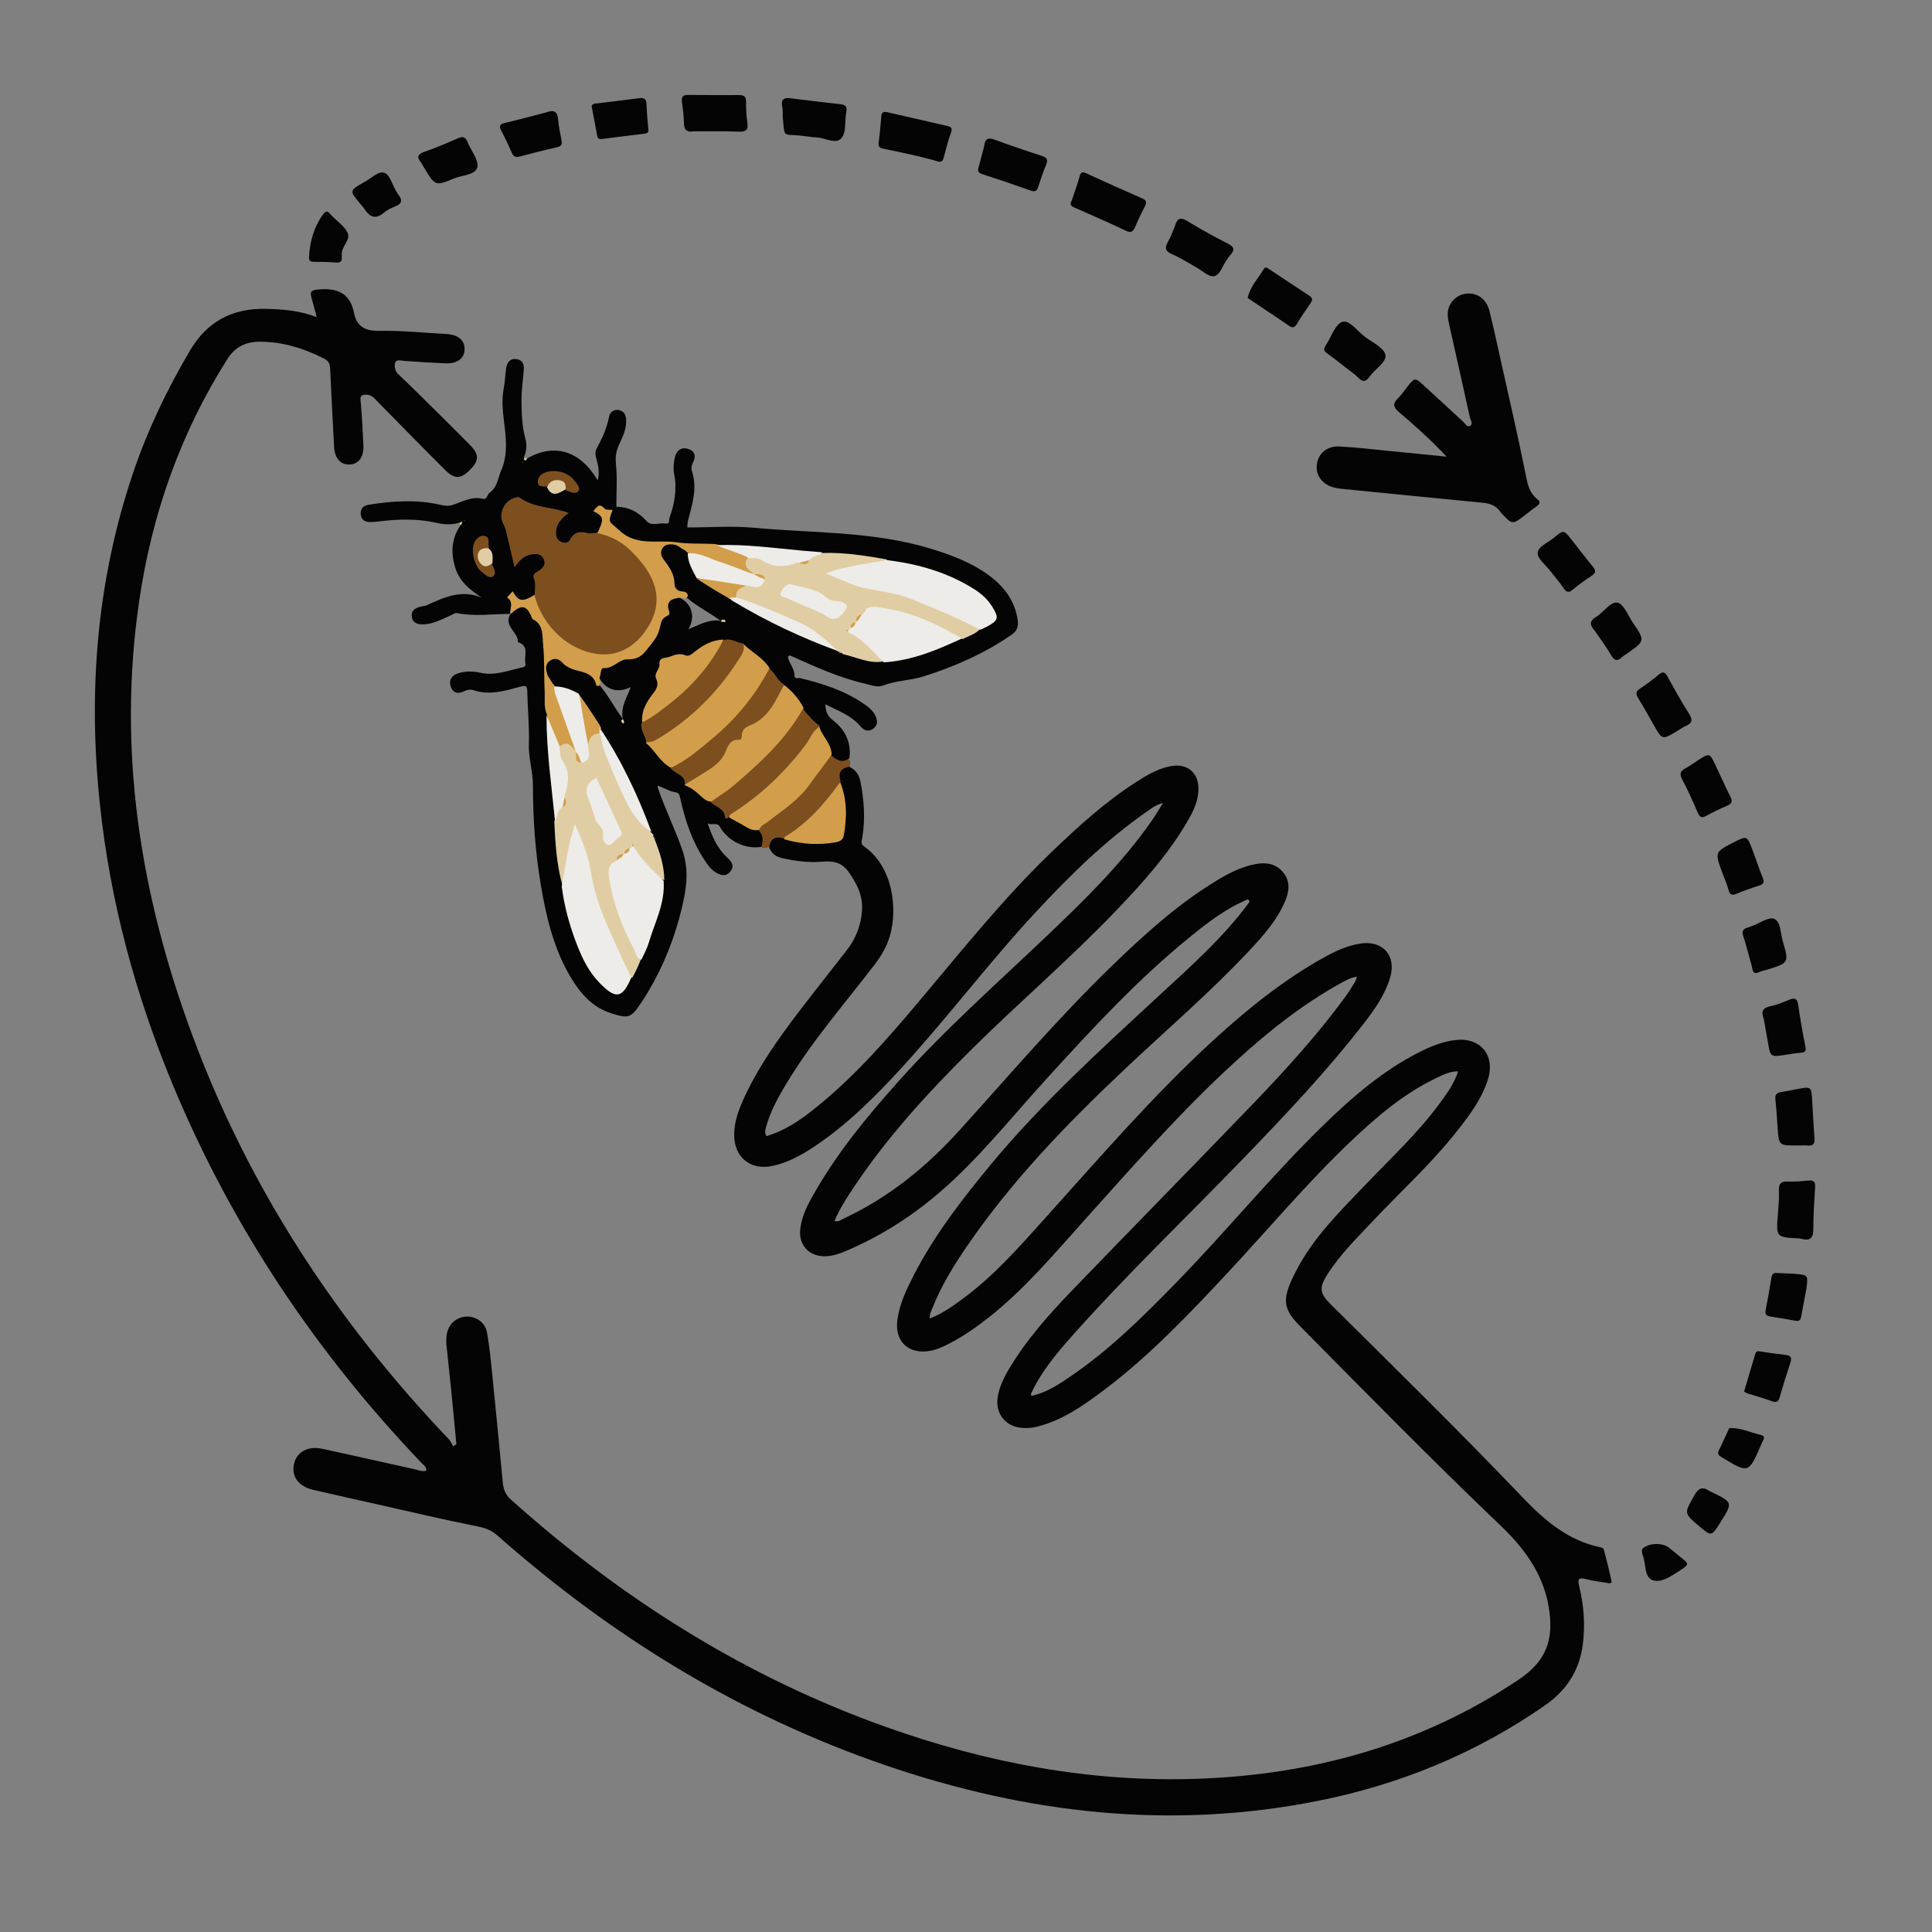 <?xml version="1.0" encoding="utf-8"?>
<!-- Generator: Adobe Adobe Illustrator 24.2.0, SVG Export Plug-In . SVG Version: 6.00 Build 0)  -->
<svg version="1.1" id="レイヤー_1" xmlns="http://www.w3.org/2000/svg" xmlns:xlink="http://www.w3.org/1999/xlink" x="0px"
	 y="0px" width="1000px" height="1000px" viewBox="0 0 1000 1000" style="enable-background:new 0 0 1000 1000;"
	 xml:space="preserve">
<rect x="0" y="0" width="1000" height="1000" fill="#808080" stroke="none"/>
<style type="text/css">
	.st0{fill:#040404;}
	.st1{fill:#7D4F1E;}
	.st2{fill:#E1CDA4;}
	.st3{fill:#D29E4B;}
	.st4{fill:#EDECE8;}
</style>
<g>
	<path class="st0" d="M439.44,396.79c3.65,1.75,5.27,4.32,5.96,7.9c1.86,9.73,2.57,19.45,0.85,29.26c-0.27,1.54-0.89,2.89,1.11,4.27
		c14.54,10.05,17.43,31.6,13.3,46.02c-1.62,5.65-4.52,10.56-8.12,15.25c-15.4,20.06-32.07,39.2-45.23,60.92
		c-4.49,7.4-8.7,14.97-10.94,23.43c-0.33,1.25-0.64,2.61,0.4,4.19c9.37-2.72,17.3-8.14,24.84-14.17
		c20.7-16.51,37.94-36.39,54.89-56.54c21.66-25.74,42.67-52.04,66.93-75.47c14.03-13.55,28.42-26.68,44.91-37.25
		c5.33-3.41,10.78-6.62,17.1-7.94c9.21-1.92,15.42,3.42,14.86,12.81c-0.33,5.48-2.59,10.31-5.25,14.93
		c-10.04,17.47-23.39,32.34-37.22,46.8c-23.96,25.05-50.35,47.58-74.95,71.97c-23.34,23.14-45.48,47.31-63.37,75.04
		c-2.79,4.33-5.49,8.71-7.57,13.79c2.15,0.58,3.6-0.75,5.09-1.45c23.13-10.84,42.51-26.63,59.55-45.45
		c25.92-28.64,50.98-58.08,78.77-84.99c17.13-16.59,34.74-32.6,55.34-44.9c5.87-3.5,11.99-6.53,18.77-7.89
		c5.54-1.1,10.76-0.47,14.61,4.11c3.75,4.46,3.35,9.55,1.27,14.6c-4.19,10.23-11.46,18.29-18.87,26.19
		c-20.3,21.66-42.87,40.95-64.42,61.3c-29.97,28.29-58.55,57.8-81.87,92.01c-6.66,9.78-12.87,19.82-17.28,30.86
		c-0.72,1.81-1.8,3.55-1.65,6.08c6.39-2.48,11.69-6.3,16.96-10.15c16-11.69,28.97-26.5,42.12-41.1
		c28.43-31.54,56.1-63.81,87.46-92.57c18.2-16.69,37.39-32.13,59.18-44c5.28-2.87,10.79-5.17,16.77-6.21
		c11.84-2.05,19.23,6.08,15.78,17.6c-2.62,8.76-7.79,16.16-13.3,23.29c-19.09,24.68-40.48,47.32-62.12,69.73
		c-29.49,30.56-60.21,59.93-88.5,91.64c-8.31,9.32-16.42,18.83-21.9,30.6c-0.02,0.35-0.14,0.83-0.14,0.83s0.41,0.26,0.65,0.3
		c7.86-1.76,14.2-6.12,20.5-10.43c19.91-13.62,36.92-30.54,53.7-47.71c26.08-26.69,49.67-55.7,76.42-81.76
		c15.07-14.68,30.92-28.38,49.88-37.97c5.82-2.94,11.81-5.37,18.34-6.21c12.94-1.67,20.97,7.61,17.19,20.06
		c-3.06,10.08-9.28,18.36-15.65,26.5c-13.49,17.24-29.72,31.92-44.67,47.8c-7.99,8.49-16.28,16.73-22.65,26.58
		c-4.69,7.25-4.32,10.05,1.71,16.03c33.35,33.07,66.87,65.97,99.33,99.94c11.12,11.64,23.22,22.01,39.66,25.52
		c0.76,0.16,1.97,0.52,2.1,1.02c1.46,5.45,2.84,10.93,4.04,16.44c0.34,1.56-1.12,1.27-2.06,1.11c-3.77-0.63-7.59-1.08-11.28-2.03
		c-3.5-0.9-4.31-0.17-3.44,3.41c2.46,10.08,3.29,20.2,1.9,30.66c-1.83,13.72-8.77,23.87-19.75,31.47
		c-35.36,24.49-74.35,40.61-116.42,49.09c-76.61,15.44-151.43,6.86-224.72-18.26c-75.19-25.77-141.63-66.55-201.02-119.06
		c-3.81-3.36-7.82-4.12-12.43-5.03c-15.33-3.05-30.55-6.69-45.8-10.11c-12.33-2.77-24.67-5.47-36.97-8.35
		c-7.74-1.82-11.42-7.04-9.91-13.56c1.39-6.05,7.24-9.29,14.54-7.71c15.93,3.45,31.81,7.07,47.73,10.58
		c1.99,0.44,3.99,1.4,6.14,0.77c0.22-2.07-1.3-2.81-2.26-3.82c-54.86-57.42-98.31-122.36-128.85-195.76
		c-19.47-46.8-32.55-95.26-37.85-145.79c-6.13-58.42-1.56-115.68,17.37-171.51c7.45-21.97,17.46-42.75,29.22-62.76
		c8.9-15.14,21.93-22.06,39.2-21.73c8.83,0.17,17.58,0.87,26.49,4.28c-1-3.73-1.86-7.01-2.77-10.27c-0.87-3.08,0.25-3.73,3.39-4.02
		c9.62-0.88,16.59,1.49,18.68,12.13c1.4,7.1,5.81,9.42,13.2,9.27c11.46-0.22,22.95,1.02,34.43,1.63c6.23,0.33,9.67,3.14,9.61,7.87
		c-0.06,4.74-3.72,7.57-9.88,7.32c-6.99-0.27-13.98-0.71-20.95-1.23c-1.79-0.13-4.35-0.87-4.96,0.58c-0.83,1.99-0.33,4.58,1.57,6.39
		c3.12,2.98,6.25,5.94,9.31,8.97c9.24,9.14,18.53,18.23,27.65,27.49c4.9,4.98,4.79,8.12,0.18,12.79c-4.89,4.95-8.05,5.15-13.14,0.08
		c-11.33-11.27-22.47-22.72-33.68-34.1c-0.93-0.95-1.85-1.91-2.78-2.86c-1.82-1.87-4.43-2.36-6.41-1.5c-1.34,0.58-0.66,3.19-0.52,5
		c0.53,6.98,0.95,13.96,1.23,20.95c0.23,5.95-2.37,9.47-6.89,9.79c-4.81,0.34-7.96-3.07-8.28-9.14
		c-0.71-13.31-1.41-26.62-2.02-39.94c-0.11-2.45-0.37-4.3-3-5.64c-10.53-5.36-21.49-8.83-33.42-8.82c-7.16,0-12.71,2.57-16.71,8.86
		c-24.29,38.24-39,80.01-45.63,124.65c-11.55,77.83,0.42,152.93,27.61,226c29.33,78.84,74.57,147.69,132.44,208.45
		c1,1.05,1.59,2.49,2.37,3.75c0.55-0.35,1.1-0.71,1.65-1.06c-0.87-9.16-1.71-18.32-2.63-27.48c-0.79-7.95-1.71-15.89-2.49-23.84
		c-0.16-1.65-0.15-3.35,0.06-4.99c0.71-5.48,4.65-9.3,9.81-9.72c5.07-0.41,10.08,2.75,11.07,8.11c1.41,7.67,2.11,15.48,2.9,23.26
		c1.85,18.22,3.57,36.45,5.33,54.67c0.33,3.4,1.42,6.19,4.16,8.64c57.41,51.43,121.49,91.85,194.33,117.77
		c52.08,18.52,105.66,28.7,161.09,26.75c59.91-2.11,115.88-17.62,166.15-51.28c14.35-9.61,18.57-20.71,15.55-38.05
		c-3.03-17.36-12.99-30.4-25.17-42.03c-35.31-33.7-69.48-68.54-103.79-103.23c-9.3-9.4-8.73-14.71-1.67-28.4
		c8.98-17.4,22.93-30.98,36.27-44.94c13.11-13.73,27.09-26.64,38.3-42.09c3.57-4.92,7.2-9.84,9.23-16.15
		c-4.25-0.02-7.47,1.67-10.71,3.19c-17.12,8.06-31.29,20.16-44.85,33.04c-22.62,21.48-42.6,45.44-63.87,68.2
		c-20.02,21.43-40.21,42.71-63.74,60.44c-10.65,8.02-21.52,15.74-34.79,19.06c-2.8,0.7-5.61,0.86-8.43,0.55
		c-8.03-0.87-13.1-7.44-11.97-15.45c0.78-5.56,3.21-10.47,6.04-15.21c9.04-15.13,20.71-28.18,32.85-40.78
		c31.2-32.39,62.76-64.44,93.92-96.87c16.73-17.42,32.95-35.33,47.25-54.86c1.86-2.55,3.47-5.29,5.14-7.97
		c0.32-0.52,0.41-1.19,0.78-2.34c-3.21,0.46-5.6,1.85-7.97,3.15c-20.44,11.21-38.46,25.71-55.56,41.37
		c-27.68,25.36-52.39,53.56-77.44,81.44c-15.68,17.46-30.78,35.52-49.31,50.19c-6.4,5.07-13.08,9.75-20.34,13.55
		c-3.25,1.7-6.53,3.27-10.19,3.95c-11.32,2.08-18.65-4.91-17.02-16.22c1.16-8.04,4.54-15.28,8.18-22.39
		c10.78-21.03,25.09-39.63,40.09-57.73c26.12-31.52,56.32-58.99,86.28-86.71c16.74-15.48,33.93-30.56,47.71-49.34
		c-0.15-0.66-0.39-0.96-0.93-1.27c-11.11,4.61-20.36,11.73-29.41,19.05c-27.55,22.28-51.46,48.28-75.25,74.39
		c-18.04,19.81-34.69,40.94-55.13,58.47c-14.49,12.43-30.48,22.54-48.08,30.04c-3.37,1.43-6.82,2.64-10.56,2.77
		c-8.54,0.3-14.23-5.78-13.17-14.27c0.69-5.53,2.88-10.57,5.54-15.4c12.36-22.48,28.51-42.14,45.53-61.15
		c23.92-26.72,50.77-50.46,76.7-75.13c19.43-18.49,38.59-37.25,54.05-59.36c1.88-2.69,3.53-5.55,5.9-9.3
		c-3.62,0.98-5.65,2.58-7.72,4.01c-21.78,15.06-40.53,33.5-58.45,52.82c-23.91,25.77-45.06,53.93-68.77,79.86
		c-13.84,15.14-28.3,29.65-45.48,41.1c-6.66,4.44-13.62,8.33-21.59,10.05c-11.38,2.45-19.93-4.32-19.94-16
		c-0.01-7.15,2.55-13.68,5.53-20.05c8.9-19,21.55-35.52,34.3-51.98c6.01-7.77,12.1-15.48,18.16-23.21
		c4.98-6.34,7.84-13.49,8.2-21.56c0.33-7.14-2.5-12.87-6.55-18.8c-3.96-5.8-8.46-6.32-14.41-5.84c-6.82,0.55-13.61-0.34-20.32-1.85
		c-2.96-0.67-5.26-1.98-6.66-5.16c-1.07-5.17,1.52-7.16,7.89-6.1c8.09,2.4,15.85,3.3,23.87,1.98c3.71-0.61,5.33-2.48,5.95-6.08
		c1.33-7.68,0.27-15.13-1.71-22.93C432.64,399.62,433.91,397.34,439.44,396.79z"/>
	<path class="st0" d="M407.78,339.88c0.69,3.61,3.54,6.21,3.47,9.88c-0.04,1.98,1.7,0.96,2.65,1.18
		c11.67,2.78,23.01,6.4,33.05,13.24c2.49,1.69,4.86,3.5,6.19,6.34c1.18,2.54,1.23,4.96-1.2,6.69c-2.49,1.78-4.77,0.87-6.58-1.28
		c-4.77-5.67-11.49-8.02-18.3-11.42c0.54,3.74,0.88,5.85,4.08,8.3c5.74,4.4,9.67,10.96,8.51,19.51c-3.63,3.59-5.02,3.47-9.94-0.74
		c-0.79-5.44-4.83-9.11-5.99-14.35c-3.19-3.12-6.22-5.97-8.83-9.69c-2.09-4.96-5.71-8.41-9.12-12.38c-4.04-1.66-5.31-5.52-8.15-8.36
		c-3.21-5.71-9.06-8.06-13.53-12.37c-3.01-0.96-5.56-2.34-8.87-2.12c-5.59,0.04-10.01,2.27-14.08,5.24
		c-2.54,1.85-5.16,2.41-8.29,2.59c-10.13,0.61-11.06,2-11.68,11.44c-0.23,3.51-0.99,6.37-3.04,9.15c-2.68,3.64-4.56,7.7-4.82,12.7
		c-0.28,3.33,0.82,6,1.89,9.04c3.75,4.99,6.71,10.25,12.16,13.75c2.69,3.01,7.09,3.91,7.99,8.56c4.23,2.92,7.69,6.52,12.55,8.63
		c3.4,3.02,7.31,5.04,9.64,9.12c5.86,0.86,9.52,5.82,15.37,6.83c3.07,2.73,4.02,5.51,1.17,8.99c-8.61,1.3-17.34-3.1-21.5-10.45
		c-1.47-2.59-4.28-0.42-6.32-1.8c2.28,6.61,4.86,12.91,10.07,17.69c2.31,2.12,4,4.37,1.72,7.26c-2.4,3.04-5.34,1.97-8.02,0.21
		c-2.27-1.49-3.79-3.7-5.27-5.93c-6.53-9.84-10.23-20.83-12.68-32.23c-0.48-2.21-0.84-2.8-3.07-3.16c-2.5-0.4-4.84-1.86-7.61-2.94
		c-0.36-0.09-0.75-0.38-0.75-0.38s-0.16,0.46-0.32,0.64c3.77,11.27,9.1,21.77,12.93,32.97c3.6,10.53,1.92,20.38-0.45,30.2
		c-3.59,14.87-9.18,29.13-17.04,42.39c-1.27,2.14-2.57,4.28-3.97,6.34c-5.34,7.84-6.41,8.21-15.63,5.24
		c-9.45-3.05-15.57-9.96-20.49-18.09c-8.95-14.78-12.88-31.27-15.72-48.05c-2.89-17.1-4.1-34.37-4.11-51.71
		c-0.01-7.24-2.37-14.18-2.11-21.53c0.31-8.91-0.62-17.86-0.82-26.8c-0.06-2.73-0.31-3.74-3.56-2.84
		c-7.95,2.22-15.97,4.66-24.38,1.83c-1.5-0.5-3.24-0.21-4.84,0.61c-3.05,1.56-5.7,0.92-6.83-2.47c-1.17-3.5,0.67-5.89,3.94-6.9
		c3.72-1.15,7.68-1.07,11.38-0.24c7.76,1.74,14.74-1.32,21.99-2.82c1.39-0.29,1.47-1.29,1.29-2.23c-0.74-3.78,2.25-8.91-3.84-10.78
		c0.33-5.13-7.13-7.82-4.17-14.1c4.38-6.71,7.93-6.19,12.56-0.36c5.93,7.46,5.72,15.72,5.94,24.37c0.23,9.05,0.82,18.11,1.74,27.58
		c0.06,17.5,3.19,34.35,3.4,51.39c0.01,0.83,0.39,1.6,0.63,2.85c0.46,11.08,1.8,21.62,3.42,32.53c2.58,17.08,6.89,33.13,16.52,47.34
		c1.99,2.94,4.41,5.35,7.43,7.2c4.64,2.85,5.99,2.53,8.67-2.13c0.5-0.86,0.89-1.78,1.56-2.96c2.05-3.2,3.5-6.3,5.04-9.77
		c5.25-13,10.38-25.65,11.76-39.79c0.37-7.01-2.71-12.95-3.87-19.64c-0.32-0.98-0.51-1.64-0.89-2.57c-0.23-0.5-0.32-0.69-0.55-1.18
		c-0.33-0.69-0.53-1.08-0.89-1.76c-0.27-0.49-0.38-0.69-0.64-1.21c-6.49-18.39-15.32-35.28-25.14-52.07
		c-0.29-0.51-0.4-0.71-0.68-1.22c-3.25-5.82-6.67-11.12-10.64-16.42c-3.58-2.28-7.27-3.33-11.39-4.21
		c-0.54-0.25-0.76-0.37-1.28-0.69c-0.71-0.51-1.09-0.83-1.72-1.45c-2.93-2.95-2.49-6.49-2.53-9.72c-0.04-3.36,4.45-5.51,7.58-3.41
		c4.5,3.02,9.17,5.26,14.5,6.34c3.23,0.66,3.27,4.34,5.36,6.65c4.82,5.44,7.85,11.68,12.13,17.46c0.47,0.89,0.49,1.54,0.56,2.18
		c0.19-0.48-0.13-0.95-0.15-1.74c-1.19-6.38,2.46-11.12,4.09-16.23c-6.68,3.37-13.18,1.47-16.54-5.38
		c-0.32-4.26,1.46-6.36,5.41-6.43c1.95-0.03,3.54-0.7,4.91-2.07c0.96-0.97,2.22-1.99,3.48-1.72c5.83,1.27,8.42-3.01,11.85-6.27
		c3.16-3.01,5.56-5.61,5.65-10.66c0.07-4.09,4-7.66,4.62-12.22c0.23-1.67,2.46-1.99,4.55-2.06c7.59,2.54,10.04,10.3,5.92,16.87
		c4.91-1.94,9.72-4.91,15.85-4.57c0.98,0.47,1.77,0.26,2.45,0.55c-0.36-0.35-0.86-0.18-1.59-0.43c-5.82-4.18-12-7.24-17.53-11.91
		c-5.53-2.55-8.09-6.66-9.04-12.24c-0.4-2.36-1.89-4.55-3.5-6.49c-1.71-2.06-2.31-4.29-1.02-6.87c1.33-2.64,3.55-2.39,5.94-2.26
		c2.35,0.13,4.61,0.29,6.85,2.04c0.49,0.42,0.67,0.6,1.11,1.07c0.4,0.49,0.55,0.69,0.89,1.2c1.68,4.01,1.76,8.2,4.36,11.85
		c4.88,4.57,10.48,7.52,16.15,10.99c0.51,0.27,0.72,0.38,1.23,0.66c17.4,10.44,35.32,19.02,54.21,26.44c0.57,0.19,0.8,0.27,1.36,0.5
		c1,0.43,1.66,0.74,2.7,1.11c6.74,1.51,12.85,4.19,19.89,4.32c12.45-0.65,23.44-5.25,34.59-9.25c1.7-0.61,3.32-1.46,5.38-2.22
		c3.51-1.48,6.59-2.97,9.84-4.94c9.21-4.94,9.71-8.12,2.14-15.17c-5.68-5.29-12.62-8.74-19.78-11.47
		c-9.65-3.68-19.59-6.54-30.32-7.74c-10.84-1.81-21.34-3.11-32.38-3.5c-10.62-1.26-20.87-1.74-31.07-2.7
		c-7.4-0.69-14.83-1.61-22.72-1.33c-10.12-1.39-19.93-1.18-29.67-1.94c-2.64-0.21-5.33-0.17-7.98-0.03
		c-7.42,0.4-12.78-3.99-18.37-7.77c-1.76-1.19-1.96-3.33-1.99-5.41c-0.05-3.85-2.25-4.61-5.84-3.83c0.87,0.57-0.13,0.36,0.22,0.54
		c5.67,2.96,3.69,6.82,1.12,11.02c-1.08,0.91-2.06,1.31-3.04,1.23c-4.58-0.4-8.5,0.13-12.12,3.8c-2.67,2.71-6.91,0.31-7.66-3.8
		c-0.8-4.39,1.17-7.75,4.7-11.02c-3.12-1-5.99-1.45-8.82-2.11c-3.88-0.91-7.93-1.42-11.43-3.45c-3.35-1.94-5.98-1.13-8.49,1.39
		c-2.5,2.51-3.23,5.04-1.42,8.49c3.21,6.11,3.45,13.15,5.6,20.34c2.53-2.89,5.3-4.92,9-4.94c2.65-0.02,5.04,0.58,6.29,3.17
		c1.32,2.7,0.17,4.95-1.93,6.61c-2.25,1.78-2.86,3.87-2.34,6.59c0.31,1.63,0.21,3.32-0.38,5.28c-5.15,4.76-7.78,4.84-12.86,0.42
		c-0.57,3.29,2.39,6.62-0.59,9.8c-9.29,0.07-18.46,1.46-27.59-0.37c-1.22-0.25-2.74,0.93-4.1,1.51c-4.42,1.89-8.67,4.26-13.67,4.32
		c-2.98,0.03-5.45-0.86-5.76-4.17c-0.29-3.05,1.86-4.39,4.53-5.01c1.13-0.26,2.35-0.33,3.38-0.8c8.93-4.08,17.84-8.22,28.38-3.86
		c-6.55-4.19-11.85-8.75-13.93-15.95c-2.05-7.13-1.93-14.14,2.48-20.95c0.41-0.8,0.51-1.3,0.21-2.02c-4.22,1.32-8.2,1.14-12.39,0.18
		c-9.68-2.22-19.5-1.95-29.3-0.76c-1.65,0.2-3.32,0.37-4.97,0.37c-2.66,0.01-4.51-1.16-4.79-4.01c-0.28-2.86,1.41-4.52,3.93-4.92
		c12.56-2.02,25.16-2.87,37.69,0.08c2.23,0.53,4.03,0.64,6.22-0.1c4.97-1.67,9.73-4.5,15.4-3.09c2.2,0.55,2.12-2.19,3.39-3.08
		c4.08-2.87,4.28-7.46,6.04-11.55c6.21-14.38-1.48-28.6,1.35-42.67c0.69-3.41,0.7-6.95,1.26-10.39c0.47-2.91,1.97-5.08,5.35-4.62
		c3.14,0.43,3.96,2.76,3.76,5.51c-0.37,5.14-1.21,10.23-1.19,15.42c0.02,6.85,0.2,13.66,2.02,20.31c0.87,3.19,0.58,6.26-0.78,9.62
		c0.34,0.88,0.85,0.83,1.61,0.6c14.16-8.15,27.57-4.06,36.58,11.33c1.05-3.88,0.38-7.3-0.54-10.66c-0.54-1.97-1.07-3.88-0.01-5.81
		c2.9-5.26,5.32-10.67,6.49-16.63c0.44-2.26,2.34-3.75,4.88-3.33c2.43,0.4,3.64,2.08,3.87,4.53c0.43,4.7-1.46,8.83-3.38,12.86
		c-1.59,3.35-2.28,6.41-1.87,10.34c0.77,7.4,0.22,14.93,0.22,22.32c6.25,0.11,11.33,2.61,15.57,7.34c2.68,3,6.55,0.83,9.84,1.36
		c2.47,0.4,1.71-1.84,2.14-3.07c2.59-7.3,3.93-14.68,2.38-22.49c-0.53-2.7-0.28-5.7,0.28-8.43c0.72-3.49,3.07-5.79,6.89-4.65
		c3.7,1.1,4.21,3.91,2.52,7.15c-0.75,1.43-0.93,3.03-0.49,4.37c2.94,8.94,0.09,17.35-2.1,25.84c-0.16,0.61-0.13,1.28-0.31,3.31
		c11.7,0,23.2-0.88,34.52,0.17c30.46,2.82,61.4,1.71,91.15,10.72c10.87,3.3,21.43,7.21,30.65,14.05
		c7.77,5.76,13.18,12.98,14.68,22.87c0.52,3.44-0.32,5.78-3.09,7.69c-14.07,9.74-29.46,16.51-45.76,21.64
		c-6.86,2.16-14.08,2.05-20.79,4.66c-3.02,1.17-6.23-0.22-9.31-0.93c-13.53-3.11-26.06-8.86-38.96-14.64
		C408.25,339.47,407.97,339.63,407.78,339.88z"/>
	<path class="st0" d="M776.76,265.19c-2.41-3.73-5.8-4.63-9.6-5c-24.34-2.36-48.68-4.78-73.02-7.2c-1.15-0.11-2.31-0.3-3.43-0.58
		c-6.18-1.54-9.78-6.23-9.13-11.83c0.66-5.69,5.07-9.77,11.52-9.48c8.8,0.4,17.56,1.51,26.34,2.35c9.36,0.9,18.72,1.85,29.33,2.91
		c-8.3-8.76-16.28-15.98-24.49-22.89c-3.24-2.72-3.52-4.53-0.62-7.39c1.77-1.74,3.16-3.86,4.71-5.82c3.88-4.92,3.93-4.98,8.71-0.63
		c6.78,6.16,13.46,12.42,20.22,18.6c1.04,0.96,2.03,2.97,3.46,2.26c1.96-0.99,0.35-3.02,0.05-4.41
		c-3.38-15.59-6.94-31.15-10.41-46.72c-0.5-2.26-1.11-4.59-1.07-6.87c0.11-5.5,4.32-9.93,9.56-10.49c5.74-0.62,10.5,2.72,12.05,8.95
		c2.13,8.54,3.98,17.15,5.89,25.75c4.26,19.15,8.69,38.27,12.57,57.49c1.1,5.47,1.75,10.7,6.53,14.36c1.64,1.26,0.98,2.43-0.55,3.49
		c-2.05,1.42-3.98,3.01-5.96,4.54C782.74,271.71,782.74,271.71,776.76,265.19z"/>
	<path class="st0" d="M472.58,80.24c-5.27-1.13-10.13-2.22-15-3.19c-1.82-0.36-3.11-0.76-2.8-3.13c0.6-4.6,1.01-9.24,1.4-13.87
		c0.18-2.19,1.45-2.33,3.11-1.96c10.34,2.36,20.69,4.71,31.02,7.1c1.8,0.42,2.83,1.03,1.95,3.42c-1.54,4.19-2.63,8.55-3.78,12.88
		c-0.53,1.98-1.25,2.67-3.46,1.96C481.08,82.19,477.01,81.34,472.58,80.24z"/>
	<path class="st0" d="M554.8,103.6c1.44-4.29,2.85-8.19,3.98-12.18c0.58-2.03,1.12-2.8,3.36-1.77c9.63,4.44,19.31,8.77,29.03,13.02
		c2.2,0.96,2.56,1.99,1.45,4.09c-1.85,3.51-3.56,7.12-5.13,10.77c-1.04,2.42-2.05,3.18-4.8,1.87c-8.52-4.08-17.21-7.8-25.83-11.65
		C555.23,107.01,553.12,106.56,554.8,103.6z"/>
	<path class="st1" d="M430.18,390.9c2.77,2.33,5.27,4.19,9.07,1.9c1.1,1.04,0.87,2.23,0.62,3.84c-4.25,0.99-6.37,2.92-4.76,7.68
		c-4.78,8.02-9.1,16.15-16.97,21.39c-4.01,2.67-7.46,6.13-12.15,8.4c-4.3-1.42-7.01-0.57-7.85,4.32c-1.25,0.42-2.42,0.51-3.98,0.38
		c0.51-2.98,1.31-5.75-1.13-8.61c-1.3-2.45,0.36-3.49,1.65-4.33c13.35-8.7,24.1-19.94,32.85-33.19
		C428.08,391.85,428.84,391.19,430.18,390.9z"/>
	<path class="st0" d="M508.64,78.53c0.37-1.34,0.69-2.3,0.82-3.28c0.44-3.4,1.98-4.2,5.3-2.98c8.08,2.99,16.25,5.76,24.45,8.4
		c2.72,0.88,3.35,2.04,2.25,4.68c-1.53,3.67-2.84,7.44-4.04,11.23c-0.68,2.15-1.5,2.94-3.9,2.08c-8.27-2.96-16.59-5.77-24.95-8.48
		c-2.03-0.66-2.71-1.49-2.07-3.57C507.28,84.07,507.84,81.47,508.64,78.53z"/>
	<path class="st0" d="M359.24,67.97c-3.9,0.62-5.21-0.8-5.24-4.28c-0.03-3.64-0.54-7.3-1.02-10.92c-0.34-2.55,0.44-3.67,3.14-3.63
		c8.82,0.1,17.65,0.1,26.47,0.07c2.43-0.01,3.6,0.74,3.58,3.44c-0.03,3.65,0.14,7.35,0.68,10.96c0.6,4.02-1.06,4.68-4.66,4.53
		C374.71,67.82,367.21,67.99,359.24,67.97z"/>
	<path class="st0" d="M410.1,50.97c8.53,1.01,16.6,2.09,24.69,2.92c2.75,0.28,3.81,1.12,3.26,4.04c-0.86,4.57,0.07,10.35-2.43,13.49
		c-2.8,3.53-8.38-0.04-12.76-0.28c-2.98-0.17-5.94-0.69-8.92-0.98c-8.83-0.87-7.76,1.37-8.76-9.21c-0.17-1.82,0.13-3.72-0.26-5.47
		C403.98,51.16,406,50.27,410.1,50.97z"/>
	<path class="st0" d="M608.15,117.04c1.14-4.19,2.92-4.75,6.44-2.6c6.8,4.15,13.8,8.02,20.91,11.63c3.61,1.83,3.6,3.56,1.12,6.16
		c-0.57,0.6-0.96,1.36-1.47,2.01c-2.34,2.99-3.49,8.16-6.78,8.72c-2.82,0.48-6.32-3.03-9.52-4.79c-4.08-2.24-8.02-4.81-12.28-6.64
		c-3.6-1.55-3.78-3.34-2.03-6.4C605.93,122.67,606.88,119.98,608.15,117.04z"/>
	<path class="st0" d="M645.79,154.26c1.22-5.94,5.42-10.07,8.29-14.97c0.9-1.55,2.03-0.52,2.95,0.09
		c6.92,4.57,13.8,9.21,20.75,13.74c2.02,1.32,1.41,2.54,0.37,4.07c-2.34,3.42-4.73,6.83-6.83,10.4c-1.4,2.39-2.54,2.15-4.58,0.74
		C659.92,163.6,652.96,159.09,645.79,154.26z"/>
	<path class="st0" d="M931.62,641.02c-12.39-0.6-12.36-0.59-11.4-12.49c0.32-3.96,0.71-7.96,0.55-11.91
		c-0.13-3.44,0.56-5.23,4.47-5.06c3.63,0.16,7.29-0.18,10.92-0.51c2.64-0.24,3.51,0.69,3.35,3.33c-0.45,7.28-0.95,14.57-0.93,21.86
		C938.6,641.35,936.45,642.46,931.62,641.02z"/>
	<path class="st0" d="M868.32,378.24c-7.94,4.84-7.93,4.83-12.31-2.92c-2.61-4.62-5.19-9.27-7.98-13.78
		c-1.36-2.21-1.54-3.63,0.94-5.22c3.35-2.14,6.51-4.61,9.57-7.15c2.1-1.74,3.2-1.45,4.5,0.91c3.6,6.54,7.22,13.09,11.22,19.38
		c2.05,3.22,1.56,4.92-1.77,6.34C871.13,376.38,869.91,377.29,868.32,378.24z"/>
	<path class="st0" d="M696.64,190.33c-3.44-2.65-6.54-5.17-9.8-7.47c-1.77-1.25-1.83-2.34-0.68-4.05
		c2.88-4.25,4.84-10.93,8.65-12.22c3.63-1.23,7.87,4.98,11.85,7.89c3.87,2.83,9.84,5.69,10.45,9.28c0.62,3.71-5.45,7.26-8.21,11.16
		c-1.89,2.67-3.39,3.06-5.79,0.64C701.26,193.68,699,192.21,696.64,190.33z"/>
	<path class="st0" d="M934.84,592.85c-1.81,0.01-3.14,0.02-4.48,0.03c-9.67,0.08-9.65,0.07-10.28-9.39
		c-0.32-4.82-0.63-9.64-1.15-14.43c-0.25-2.31,0.59-3.4,2.77-3.77c2.79-0.47,5.57-1,8.34-1.54c7.43-1.44,7.47-1.45,7.94,5.85
		c0.42,6.48,0.64,12.97,1.2,19.44C939.46,592.2,938.35,593.34,934.84,592.85z"/>
	<path class="st0" d="M282.9,58.13c4.21-1.6,5.65,0,5.99,3.79c0.33,3.63,1.06,7.23,1.77,10.82c0.4,2.05-0.11,2.95-2.28,3.44
		c-6.48,1.46-12.91,3.13-19.33,4.83c-2.15,0.57-3.34,0.07-4.23-2.08c-1.6-3.83-3.43-7.57-5.35-11.25c-1.21-2.31-1.08-3.39,1.8-4.04
		C268.39,62.01,275.43,60.05,282.9,58.13z"/>
	<path class="st0" d="M307.8,53.66c7.99-1,15.58-1.85,23.14-2.86c2.59-0.34,3.59,0.53,3.69,3.13c0.17,4.31,0.52,8.63,0.96,12.92
		c0.2,1.89-0.68,2.19-2.23,2.37c-7.09,0.83-14.17,1.77-21.26,2.66c-1.35,0.17-2.65,0.37-3-1.59c-0.9-5.07-1.91-10.11-2.84-15.17
		C306.14,54.36,306.72,53.97,307.8,53.66z"/>
	<path class="st0" d="M878.61,393.68c6.26-3.98,6.29-3.99,9.33,2.35c2.58,5.39,4.95,10.89,7.66,16.21c1.29,2.53,0.85,3.76-1.73,4.85
		c-3.66,1.54-7.25,3.3-10.74,5.21c-2.4,1.31-3.39,0.66-4.41-1.73c-2.48-5.8-5.06-11.57-8.01-17.14c-1.54-2.91-0.99-4.38,1.74-5.79
		C874.49,396.57,876.36,395.15,878.61,393.68z"/>
	<path class="st0" d="M802.45,295.57c-2.51-3.29-6.72-6.42-6.57-9.3c0.19-3.46,5.34-5.35,8.36-7.88c5.03-4.23,5.12-4.18,9.05,0.75
		c3.72,4.67,7.28,9.47,11.1,14.06c1.84,2.21,1.61,3.46-0.79,5c-3.34,2.15-6.57,4.52-9.62,7.06c-2.09,1.74-3.19,1.28-4.6-0.76
		C807.31,301.5,804.94,298.71,802.45,295.57z"/>
	<path class="st0" d="M912.91,527.33c-1.62-4.06-0.29-5.75,3.52-6.54c3.22-0.66,6.34-1.93,9.39-3.2c2.81-1.17,4.4-1.14,4.92,2.5
		c1.03,7.22,2.28,14.41,3.73,21.55c0.53,2.64-0.37,3.15-2.66,3.3c-2.64,0.17-5.26,0.68-7.88,1.07c-7.58,1.11-7.57,1.11-8.86-6.52
		C914.39,535.56,913.67,531.65,912.91,527.33z"/>
	<path class="st0" d="M219.4,86.64c-0.62-1.02-0.95-1.8-1.46-2.45c-2.05-2.61-2.18-4.27,1.58-5.56c5.94-2.04,11.73-4.54,17.5-7.05
		c2.49-1.09,3.89-0.81,4.95,1.87c1.75,4.46,5.98,9.32,5.11,13.08c-0.95,4.09-7.89,4.09-12.2,5.88
		C225.28,96.4,225.24,96.3,219.4,86.64z"/>
	<path class="st0" d="M891.44,451.65c-3.88-10.62-3.88-10.62,5.74-15.56c7.03-3.61,7.07-3.63,9.81,3.58
		c1.82,4.79,3.36,9.7,5.32,14.44c1,2.41,0.72,3.52-1.89,4.32c-3.95,1.2-7.85,2.62-11.67,4.21c-2.55,1.06-3.48,0.29-4.14-2.21
		C893.86,457.55,892.63,454.8,891.44,451.65z"/>
	<path class="st0" d="M825.48,326.51c-2.65-2.93-2.97-5.03,0.65-7.2c3.93-2.35,7.37-8.05,11.11-7.36c3.16,0.58,5.39,6.58,7.9,10.28
		c6.42,9.46,6.4,9.48-3.08,16.13c-0.81,0.57-1.72,1.05-2.43,1.72c-2.3,2.16-3.9,2.16-5.66-0.86
		C831.47,334.92,828.48,330.92,825.48,326.51z"/>
	<path class="st0" d="M906.76,500.22c-1.52-5.5-2.83-10.65-4.47-15.7c-0.82-2.53-0.09-3.74,2.28-4.39c0.8-0.22,1.56-0.57,2.34-0.86
		c3.87-1.4,8.59-4.84,11.41-3.67c3.45,1.42,3.23,7.45,4.43,11.52c3.29,11.24,3.18,11.28-7.85,14.7c-1.42,0.44-2.95,0.66-4.27,1.31
		C907.75,504.54,907.14,502.88,906.76,500.22z"/>
	<path class="st0" d="M904.17,721.14c-0.71-0.4-1.44-0.8-1.39-0.98c1.89-6.51,3.84-13.01,5.81-19.5c0.45-1.5,1.53-1.32,2.79-1.12
		c4.26,0.67,8.53,1.29,12.81,1.76c2.63,0.29,3.4,1.31,2.55,3.91c-1.97,5.98-3.87,11.98-5.58,18.04c-0.76,2.7-1.99,2.8-4.34,1.92
		C912.79,723.67,908.63,722.53,904.17,721.14z"/>
	<path class="st0" d="M934.98,667.15c-0.92,4.99-1.86,9.55-2.65,14.13c-0.3,1.75-0.87,2.74-2.88,2.37
		c-4.41-0.81-8.83-1.59-13.27-2.25c-2.15-0.32-2.69-1.32-2.28-3.39c1.09-5.54,2.11-11.1,2.96-16.68c0.29-1.91,1.04-2.57,2.88-2.44
		c3.15,0.22,6.32,0.2,9.47,0.47C935.92,659.93,935.91,659.98,934.98,667.15z"/>
	<path class="st0" d="M176.9,132.2c0.19,2.51-0.06,3.93-2.84,3.69c-3.8-0.33-7.64-0.33-11.46-0.36c-1.77-0.01-2.76-0.37-2.64-2.51
		c0.41-7.94,2.42-15.3,7.12-21.86c1.53-2.13,2.61-2.17,4.03-0.14c0.09,0.13,0.23,0.24,0.34,0.36c2.9,2.98,6.69,5.52,8.44,9.07
		C181.77,124.26,176.4,127.51,176.9,132.2z"/>
	<path class="st0" d="M188.29,94.36c3.85-1.89,7.47-6.04,10.72-4.9c2.73,0.96,4.03,6.03,5.95,9.28c0.34,0.57,0.58,1.21,1,1.71
		c2.38,2.88,2.36,5.02-1.58,6.48c-1.99,0.74-4.03,1.74-5.62,3.12c-4.39,3.8-7.46,2.23-10.2-1.98c-0.72-1.1-1.66-2.06-2.51-3.08
		C180.85,98.7,180.85,98.7,188.29,94.36z"/>
	<path class="st0" d="M885.13,771.94c0.65,0.29,0.95,0.42,1.25,0.57c10.55,5.15,10.55,5.15,4.17,15.37
		c-4.7,7.53-4.7,7.53-11.47,1.73c-7.52-6.45-7.32-6.33-2.21-15.44C879.03,770.32,881.09,769.08,885.13,771.94z"/>
	<path class="st0" d="M895.05,739.2c5.89-0.32,10.97,2.28,16.38,3.53c1.87,0.43,1.88,1.48,1.1,2.91c-0.4,0.72-0.69,1.5-1.02,2.26
		c-6.45,14.88-6.41,14.83-20.52,6.27c-1.95-1.18-2.03-2.05-1.13-3.86C891.64,746.76,893.21,743.11,895.05,739.2z"/>
	<path class="st0" d="M850.08,804.48c-0.08-1.16-0.44-2.28-0.05-2.71c2.95-3.21,10.52-3.47,13.96-0.62
		c1.91,1.59,3.82,3.18,5.76,4.72c4.63,3.68,4.69,3.82-0.14,6.96c-4.31,2.8-9.57,6.53-13.98,5.17
		C850.76,816.5,852.21,809.28,850.08,804.48z"/>
	<path class="st2" d="M238.01,270.5c0.45-0.32,0.85-0.34,1.26-0.35c-0.14,0.52-0.27,1.03-0.75,1.73
		C238.1,271.64,238.03,271.22,238.01,270.5z"/>
	<path class="st2" d="M272.74,237.1c-0.23,0.96-0.72,2.05-1.72,0.32C271.6,237.04,272.02,237.04,272.74,237.1z"/>
	<path class="st3" d="M405.94,434.43c-0.02-0.66,0.19-1.2,0.57-1.44c11.63-7.04,20.31-17.03,28.34-28.17
		c3.65,8.97,3.58,18.33,1.86,27.75c-0.35,1.9-1.8,2.94-3.82,3.31C423.91,437.57,415.04,437.02,405.94,434.43z"/>
	<path class="st1" d="M276.76,308.12c-0.07-3.11,0.71-5.95-0.42-8.72c-0.83-2.03,0.71-2.89,2.23-3.81c2.23-1.36,4.15-3.16,2.87-6.1
		c-1.36-3.12-4.22-2.92-6.89-2.41c-3.63,0.69-5.93,3.39-8.24,6.54c-1.5-6.46-2.86-12.43-4.31-18.38c-0.35-1.44-0.88-2.87-1.56-4.19
		c-2.79-5.41,0.76-12.49,6.93-13.65c0.46-0.09,1.1-0.21,1.41,0.02c7.51,5.58,17.02,4.85,25.54,8.07c-3.82,2.89-6.89,6.05-6.44,11.19
		c0.16,1.86,1.07,3.14,2.72,3.85c1.74,0.74,3.71,0.38,4.46-1.15c2.13-4.38,5.44-4.42,9.41-3.4c1.07,0.28,2.31-0.08,3.9-0.08
		c1.82-1.04,3.31-0.55,4.7-0.04c14.23,5.33,23.51,15.14,27.27,30.03c2.61,10.35-2.03,18.67-8.69,25.25
		c-7.45,7.36-17,11.48-27.87,7.52c-12.84-4.67-22.19-13.17-26.83-26.32C276.5,311.1,276.07,309.81,276.76,308.12z"/>
	<path class="st2" d="M331.65,496.69c-1.23,3.23-2.6,6.11-4.25,9.19c-2.36,0.58-2.77-1.15-3.37-2.4
		c-5.79-12.18-11.52-24.41-16.01-37.14c-2.04-5.79-3.03-11.94-4.07-18c-1.06-6.15-3.98-11.52-5.94-18.33
		c-3.4,9.78-3.37,19.28-6.9,28.21c-2.96-10.46-3.65-21.39-4.21-32.76c0.79-2.93,0.31-5.84,2.94-7.96c2.53-1.55,1.79-3.56,1.42-5.83
		c-0.07-2.21,0.36-4,0.98-5.71c1.05-2.86,0.7-5.45-0.7-8.13c-1.77-3.4-3.33-6.92-2.34-11.31c3.89-3.4,4.74-3.29,8.59,0.95
		c0.35,0.5,0.48,0.71,0.76,1.24c0.86,1.8,0.35,3.8,2.38,4.79c3.85-1.67,2.16-4.76,2.37-7.69c0.77-3.54,1.76-6.48,6.13-6.7
		c2.23,0.57,3,2.08,3.43,3.69c2.91,11.12,7.92,21.41,12.57,31.85c2.68,6,7.79,10.3,11.46,16.04c0.31,0.21,0.19,0.24,0.19,0.17
		c0.28,0.54,0.36,1.21,0.99,1.91c0.31,0.12,0.1,0.19,0.08,0.08c0.16,0.52,0.29,1.16,0.84,1.94c2.63,6.74,4.81,13.34,4.85,20.83
		c-7.17-3.24-12.15-8.86-15.75-16.21c-0.34-0.78-0.63-1.29-0.41-1.76c-0.29,0.22-0.33,0.39-0.53,0.78c-0.28,0.36-0.4,0.5-0.74,0.83
		c-0.36,0.32-0.52,0.44-0.9,0.74c-0.72,0.56-1.15,1-1.74,1.74c-0.37,0.4-0.53,0.54-0.97,0.87c-1.23,0.66-2.24,1.07-2.87,2.44
		c-0.4,0.65-0.67,0.98-1.23,1.49c-0.74,0.61-1.26,0.99-1.64,1.92c-0.91,9.87,2.11,18.65,5.28,27.41
		C324.94,482.91,329.18,489.2,331.65,496.69z"/>
	<path class="st2" d="M507.15,325.75c-2.5,2.58-5.73,3.34-8.78,5.03c-7.61-2.29-14-6.56-21.12-9.23
		c-8.68-3.27-17.44-6.01-27.19-5.65c-0.92,0.34-1.53,0.56-2.13,1.36c-0.46,0.59-0.75,0.89-1.33,1.35c-1.15,0.7-2.06,1.19-2.58,2.51
		c-0.24,0.45-0.35,0.62-0.64,1.02c-0.74,0.76-1.4,1.18-2.08,1.98c-0.27,0.36-0.38,0.51-0.65,0.87c-0.28,0.35-0.39,0.48-0.7,0.79
		c-0.32,0.28-0.46,0.38-0.83,0.58c-0.6,0.81,0.07,0.33,0.11,0.33c0.66,0.05-0.28,0.05,0.67,0.23c7.64,3.2,12.7,8.87,17.17,15.49
		c-7.32,1.21-13.76-2.29-20.87-3.84c-0.56-0.95-1.21-1.09-2.16-1.33c-0.32-0.08-0.12-0.04-0.16,0.05
		c-11.56-9.45-24.32-16.59-38.52-21.56c-4.97-1.74-10.67-2.3-15.04-6.43c-0.64-4.47,1.97-5.92,5.67-6.85
		c2.97-0.76,6.22,1.52,8.38-2.08c-0.2-2.45-2.18-1.83-3.78-2.51c-0.58-0.19-0.8-0.29-1.36-0.57c-3.36-2.27-5.8-4.52-2.54-8.66
		c3.11-1.4,6.05-1.09,8.41,0.33c5.39,3.25,10.81,3.12,16.83,1.24c2.24,0.02,4.25,1.38,6.13-0.85c2.05-2.64,4.56-3.18,7.66-3.14
		c11.33-0.36,22.17,1.4,33.37,3.35c-1.2,2.37-3.64,2.35-5.91,2.68c-7.09,1.04-14.08,2.53-21.12,4.58
		c7.54,2.77,14.55,6.47,22.83,7.47c15.44,1.86,29.09,9.29,42.96,15.74C501.08,321.55,504.97,322.11,507.15,325.75z"/>
	<path class="st3" d="M387.23,288.44c-3.07,4.17-0.38,6.11,2.63,8.31c-1.21,1.48-2.68,1.1-4.06,0.54c-9.62-3.93-19.51-7.11-29.55-11
		c-0.32-0.23-0.26-0.27-0.25-0.23c-0.19-0.25-0.42-0.5-0.88-0.88c-2.45-1.15-4.16-3.21-6.83-3.38c-2.27-0.14-4.38-0.01-5.58,2.3
		c-1.16,2.24-0.32,4.06,1.11,5.93c2.74,3.59,5.29,7.28,5.31,12.15c0.01,2.25,1.43,3.69,3.75,3.93c1.36,0.14,2.71,0.15,3.21,2.16
		c-1.12,2.87-3.04,0.54-4.81,1.2c-4.51,0.48-6.47,2.53-5,6.77c0.52,1.51,0.12,2.1-1.14,2.65c-1.81,0.8-2.8,2.25-3.17,4.18
		c-1.2,6.22-2.98,7.9-7.02,13.04c-3.01,3.83-5.45,5.33-10.56,5.19c-3.85-0.1-7.07,4.98-12.06,4.49c-1.04-0.1-1.44,2.03-1.62,3.78
		c-1.16,1.99,0.99,3.81-0.74,5.46c-0.64,0.02-1.23,0-1.25-0.13c-1.69-8.27-9.97-6.56-14.96-9.79c-0.82-0.53-1.64-0.95-2.29-1.72
		c-1.8-2.14-4.01-3.12-6.59-1.54c-2.84,1.75-2.47,4.55-1.62,7.13c0.5,1.53,1.7,2.83,2.68,4.57c0.3,0.62,0.53,0.88,0.97,1.28
		c0.21,0.15,0.13,0.15,0.15,0.11c4.31,10.32,7.71,21,11.68,31.46c0.24,0.62,0.04,1.31-0.4,2.26c-2.63-1.1-3.62-5.92-8.18-2.59
		c-4.42-2.12-4.52-6.63-5.9-10.39c-0.61-1.67-0.69-3.57-1.13-5.7c-1.8-4.14-1-8.18-1.2-12.1c-0.42-8.12,0-16.32-0.83-24.39
		c-0.47-4.57,0.35-10.27-5.34-12.97c-0.35-0.17-0.49-0.83-0.68-1.28c-2.5-6.07-5.26-6.51-10.7-1.5c-0.29,0.15-0.27,0.21-0.24,0.22
		c-0.38-2.93,2.03-6.44-1.71-8.72c0.97-1.06,1.94-2.12,2.94-3.2c2.96,5.35,5.08,5.72,11.27,1.85c3.89,16.41,18.79,30.24,35.38,30.84
		c8.35,0.3,15.8-4.02,21-10.73c12.39-15.98,6.66-30.53-7.29-43.65c-4.56-4.29-10.02-7-16.51-8.42c3.56-7.37,3.37-8.62-2.15-11.38
		c1.66-1.63,2.84-4.74,5.85-1.29c0.72,0.82,2.74,0.5,4.17,0.71c-2.76,7.02-1.57,5.83,3.34,10.46c9.08,8.56,19.83,4.81,29.8,6.28
		c6.51,0.95,13.22,0.49,20.15,0.91C376.32,283.53,382.51,283.72,387.23,288.44z"/>
	<path class="st4" d="M507.39,325.98c-11.67-6.16-23.65-11.02-35.62-15.93c-7.43-3.05-15.32-3.89-23.12-5.39
		c-6.86-1.32-13.3-4.78-21.32-7.83c10.95-4.07,21.21-4.97,31.69-6.93c16.42,2.02,31.63,6.42,45.38,15.14
		c3.85,2.44,7.1,5.51,9.47,9.44c3.2,5.29,2.8,6.69-2.7,9.69C510.06,324.79,508.88,325.29,507.39,325.98z"/>
	<path class="st4" d="M290.76,458.84c1.94-10.72,3.08-21.22,6.84-32.27c3.96,8.85,7.01,16.77,8.36,25.32
		c2.55,16.14,9.83,30.58,16.56,45.2c1.32,2.86,2.67,5.71,4.31,8.77c-4.74,11.02-8.08,11.57-16.62,2.75
		c-5.41-5.59-8.79-12.45-11.57-19.61C294.92,479.38,292.1,469.49,290.76,458.84z"/>
	<path class="st3" d="M384.85,333.38c4.16,4.21,9.81,6.79,13.29,12.14c0.89,2.27-0.01,3.86-0.99,5.44
		c-11.47,18.54-26.46,33.57-44.99,45.06c-1.41,0.87-2.8,1.85-4.98,1.35c-5.71-3.1-8.15-9.02-12.99-12.93
		c19.09-9.73,33.94-23.87,45.64-41.54C381.78,339.97,383.27,336.86,384.85,333.38z"/>
	<path class="st3" d="M405.92,354.59c4.1,3.18,7.43,6.89,9.96,11.7c-1.02,5.59-4.32,9.68-7.59,13.52
		c-10.08,11.85-20.56,23.36-33.76,31.94c-1.94,1.26-3.83,2.62-6.52,3.17c-2.1-0.13-3.4-1.21-4.59-2.26
		c-2.74-2.42-5.31-5.03-9.15-6.21c3.12-3.8,7.16-6.16,11.12-8.58c4.1-2.5,7.43-5.56,9.37-10.05c1.14-2.63,2.62-5.06,5.69-5.89
		c0.64-0.17,1.51-0.37,1.67-0.98c1.45-5.41,6.38-6.83,10.44-9.29c2.79-1.69,4.52-4.39,6.16-7.11
		C400.8,361.13,403.08,357.86,405.92,354.59z"/>
	<path class="st4" d="M448.16,315.15c3.7-2,7.07-0.68,10.48-0.16c14.19,2.16,26.81,8.32,39.28,15.48
		c-12.81,5.93-25.75,11.45-40.47,12.36c-5.85-5.63-10.64-11.94-18.23-15.46c-0.37-0.47-0.56-0.65-0.46-1.1
		c0.29-0.27,0.23-0.28,0.23-0.25c0.22-0.22,0.45-0.45,0.87-0.86c0.18-0.17,0.13-0.16,0.14-0.14c0.84-0.88,1.73-1.73,2.83-2.81
		c0.23-0.21,0.17-0.22,0.18-0.19c0.85-1.29,1.48-2.77,3.13-3.87c0.55-0.23,0.72-0.39,0.84-0.82
		C447.45,316.63,447.5,315.9,448.16,315.15z"/>
	<path class="st4" d="M317.88,446.18c0.55-0.16,0.77-0.24,1.04-0.59c0.85-1.64,2.12-2.52,3.87-3.38c0.27-0.2,0.22-0.21,0.22-0.18
		c0.83-0.88,1.73-1.73,2.82-2.81c0.23-0.21,0.18-0.23,0.17-0.2c0.22-0.22,0.45-0.46,0.87-0.86c0.18-0.17,0.12-0.16,0.13-0.13
		c0.19-0.17,0.36-0.36,0.81-0.27c3.99,7.31,9.89,12.46,15.67,18.12c0.91,11.69-4.66,21.69-7.75,32.3c-0.83,2.84-2.34,5.49-3.74,8.54
		c-2.84-0.61-2.71-3.39-3.76-5.31c-6.31-11.59-10.93-23.79-12.94-36.91c-0.33-2.17-0.63-4.28,0.63-6.66
		C316.27,446.74,316.91,446.53,317.88,446.18z"/>
	<path class="st3" d="M430.48,390.53c-3.74,5.4-7.73,10.28-11.33,15.42c-5.74,8.21-14.08,13.4-21.74,19.41
		c-1.53,1.2-3.6,1.8-4.45,4.14c-3.94,1.02-6.69-1.61-9.81-3.22c-1.73-0.9-3.4-1.9-5.45-2.97c-1.74-2.89,0.94-3.41,2.27-4.3
		c8.73-5.84,16.65-12.58,24.02-20.08c5.86-5.97,10.82-12.57,15.57-19.38c1.1-1.57,1.82-3.67,4.44-3.51
		C425.58,381.25,430.25,384.68,430.48,390.53z"/>
	<path class="st1" d="M424.4,376c-3.91,2.3-5.04,6.35-7.35,9.41c-10.51,13.95-22.87,25.88-37.62,35.29
		c-0.83,0.53-1.83,0.84-2.11,2.22c-0.69,0.73-2.02,1.01-2.05,0.29c-0.23-4.77-4.59-5.46-7.47-8.01c3.8-2.94,8.05-5.29,11.67-8.39
		c13.64-11.67,26.96-23.68,36.14-39.93C418.22,370.24,421.04,373.3,424.4,376z"/>
	<path class="st1" d="M384.72,333.08c1.15,3.77-1.2,6.41-2.95,9.13c-10.64,16.59-24.36,30.04-41.28,40.22
		c-1.79,1.07-3.49,1.84-5.95,1.7c-0.41-3.31-3.18-5.95-2.51-9.79c4.92-4.99,10.63-8.46,15.89-12.52
		c9.36-7.22,16.28-16.55,23.1-25.98c1.07-1.48,1.9-3.14,3.67-4.5C378.41,330.07,381.14,332.67,384.72,333.08z"/>
	<path class="st1" d="M405.93,354.23c-4.41,8.24-7.92,17.29-17.57,21.16c-2.37,0.95-4.45,2.35-4.4,5.4
		c0.02,1.05-0.23,2.17-1.53,2.11c-4.32-0.19-5.61,3.07-6.85,6.11c-1.81,4.41-5.18,7.2-9,9.64c-3.89,2.48-7.81,4.91-12.07,7.42
		c0.26-5.17-5.1-5.38-7.5-8.51c8.38-3.87,15.27-9.91,22.26-15.77c11.82-9.91,21.44-21.64,28.87-35.6
		C401.3,348.05,402.04,352.31,405.93,354.23z"/>
	<path class="st3" d="M374.54,331.07c-6.57,12.77-15.77,23.66-27.2,32.59c-4.67,3.65-9.23,7.49-14.9,10.24
		c-0.64-5.85,2.19-10.57,5.6-14.92c1.91-2.44,3.01-4.71,1.59-7.72c-1.34-2.87,1.94-4.7,1.72-7.42c-0.32-3.82,2.93-3.07,5.13-3.87
		c2.79-1.02,5.3-2.07,8.4-0.75c1.76,0.75,3.35-0.87,4.83-2.01C363.98,333.91,368.51,331.18,374.54,331.07z"/>
	<path class="st4" d="M355.95,286.44c5.82-0.66,10.74,2.46,16.04,4.17c5.83,1.88,11.5,4.27,17.62,6.45
		c0.38,0.01,0.39-0.04,0.36-0.05c1.78,1.09,4.16,0.8,5.87,2.73c-1.31,5.19-4.74,4.47-8.71,3.41c-9.42,1.49-17.8-1.41-26.6-4.02
		C358.38,295,356.06,291.31,355.95,286.44z"/>
	<path class="st4" d="M298.05,389c-3.15-8.87-6.36-17.73-9.5-26.61c-0.77-2.17-1.81-4.29-1.64-7.07c4.52-0.07,8.51,1.46,12.63,3.74
		c4.02,8.34,4.81,17.04,4.78,26.27c-0.06,3.63,2.62,7.57-2.9,9.49c-2.66-0.97-2.29-3.39-3.19-5.59
		C298.01,388.95,298.02,389.01,298.05,389z"/>
	<path class="st4" d="M387.71,288.85c-5.46-2.9-11.18-4.12-16.75-6.7c14.85-0.54,29.82,1.54,44.85,2.92
		c3.13,0.29,6.28,0.44,9.82,0.79c-1.48,2-4.58,1.42-6.48,3.84c-1.59,1.47-3.3,1.7-5.42,1.66c-0.69-0.13-1.07-0.29-1.33-0.18
		c-6.22,2.65-12.21,2.51-18.06-1.17C392.5,288.85,390.25,288.9,387.71,288.85z"/>
	<path class="st4" d="M282.86,370.17c2.18,4.86,4.34,10.22,6.73,15.86c0.26,2.92,0.14,5.81,1.63,7.93c4.07,5.78,3.05,11.61,0.99,18
		c0.58,2.21-0.08,3.83-0.96,5.74c-2.93,1.66-2.43,4.74-4,7.07C285.5,406.91,282.87,388.89,282.86,370.17z"/>
	<path class="st4" d="M380.86,309.18c11.66,3.6,22.57,8.4,33.47,13.3c7.57,3.4,13.33,8.94,19.46,14.56
		c-18.73-6.84-36.88-15.38-54.15-25.75c-0.43-0.26-0.88-0.48-1.51-1c-0.07-0.76,0.19-1.16,0.88-1.64
		C379.84,308.46,380.3,308.58,380.86,309.18z"/>
	<path class="st4" d="M337.18,430.52c-5.84-3.29-9.6-8.93-12.62-14.81c-4.25-8.28-7.76-16.96-11.29-25.59
		c-1.23-3-1.6-6.35-2.56-9.83c-0.69-0.43-1.01-0.74-1.2-1.58c0.15-0.83,0.43-1.22,1.15-1.65
		C321.72,393.69,330.12,411.57,337.18,430.52z"/>
	<path class="st1" d="M283.41,251.83c-2.14-0.26-4.86,0.64-5.05-2.21c-0.15-2.2,1.26-3.98,3.51-4.92c5.02-2.11,12.1-0.4,15.28,3.87
		c1.25,1.68,3.52,3.7,2.22,5.58c-1.24,1.79-3.91,0.66-6.29-0.29C289.75,248.53,289.21,248.41,283.41,251.83z"/>
	<path class="st3" d="M310.3,377.82c-0.06,0.69-0.02,1.13,0.11,1.87c-3.76-0.04-5.42,2.04-5.98,5.82
		c-1.68-8.34-3.12-16.91-4.56-25.89c3.55,4.94,7.09,10.3,10.73,15.96C310.56,376.44,310.48,377,310.3,377.82z"/>
	<path class="st3" d="M381.01,309.09c-0.43,0.32-0.86,0.22-1.6,0.11c-0.85,0.23-1.42,0.27-2.25,0.43
		c-5.82-3.32-11.36-6.69-16.93-10.42c8.55,1.07,17.12,2.48,26.1,3.94C384.1,304.25,380.75,304.58,381.01,309.09z"/>
	<path class="st1" d="M254.47,291.76c1.28,2.27,2.58,5.19,0.74,6.56c-2,1.48-4.2-1.07-5.98-2.42c-3.84-2.92-5.74-11.36-3.53-15.47
		c1.1-2.04,3.08-3.52,5.26-3.01c2.77,0.65,1.51,3.61,2.13,5.92c-0.11,0.72-0.28,1.01-0.55,1.16c-1.75,0.99-4.37,1.27-3.8,4.24
		C249.33,291.84,251.88,291.53,254.47,291.76z"/>
	<path class="st2" d="M254.88,291.48c-2.01,1.66-4.05,2.44-5.89,0.43c-1.38-1.51-2.13-3.4-1.47-5.5c0.73-2.35,2.62-2.76,5.18-2.63
		C255.6,285.71,254.95,288.48,254.88,291.48z"/>
	<path class="st2" d="M283.15,252.27c1.27-3.39,3.81-4.14,6.75-3.63c2.28,0.4,3.21,2.02,2.81,4.68
		C289.33,255.2,285.84,257.76,283.15,252.27z"/>
	<path class="st2" d="M321.51,373.3c0.1-0.48,0.3-0.67,0.87-1.04c0.44,0.67,1.15,1.62,0.07,2.29
		C322.4,374.59,321.9,373.93,321.51,373.3z"/>
	<path class="st2" d="M373.37,321.85c-0.18-0.34-0.05-0.59,0.36-1.14c0.89,0.08,2.02-0.01,1.74,1.1
		C375.42,322,374.3,321.91,373.37,321.85z"/>
	<path class="st4" d="M433.91,337.45c0.46-0.1,1.09,0.08,1.89,0.56C435.34,338.12,434.71,337.93,433.91,337.45z"/>
	<path class="st2" d="M310.4,377.94c-0.17-0.44-0.14-1.02,0.1-1.82c0.3-0.07,0.4,0.09,0.5,0.54
		C311.03,377.3,310.9,377.59,310.4,377.94z"/>
	<path class="st2" d="M377.13,309.84c0.3-0.37,0.83-0.6,1.66-0.73c0.14,0.38-0.08,0.63-0.61,0.85
		C377.75,310,377.56,310,377.13,309.84z"/>
	<path class="st4" d="M338.36,432.57c-0.71,0.15-1.18-0.28-1.27-1.42C337.51,431.28,337.92,431.76,338.36,432.57z"/>
	<path class="st4" d="M339.23,434.65c-0.31-0.19-0.69-0.7-1.07-1.56C338.5,433.27,338.83,433.8,339.23,434.65z"/>
	<path class="st2" d="M270.71,239.6c-0.23-0.01-0.27-0.2-0.32-0.39C270.56,239.28,270.72,239.35,270.71,239.6z"/>
	<path class="st2" d="M240.57,269.4c-0.03,0.23-0.21,0.27-0.4,0.31C240.25,269.54,240.33,269.38,240.57,269.4z"/>
	<path class="st4" d="M354.99,285.28c0.23-0.09,0.55,0.09,0.94,0.54C355.69,285.91,355.38,285.73,354.99,285.28z"/>
	<path class="st4" d="M287.03,354.72c-0.22,0.08-0.49-0.12-0.89-0.57C286.33,354.08,286.65,354.26,287.03,354.72z"/>
	<path class="st4" d="M319.34,434.23c-1.79,1.41-3.07,3.85-5.13,2.98c-1.82-0.77-2.32-3.43-2.07-5.24c0.51-3.68-3.02-4.92-3.91-7.65
		c-1.18-3.62-2.14-7.34-3.61-10.83c-2.1-4.98-1.01-8.51,4.12-10.86c4.22,9.16,8.4,18.34,12.69,27.47
		C322.49,432.33,320.92,433.02,319.34,434.23z"/>
	<path class="st3" d="M298,389.34c1.76,0.98,1.69,3.29,2.94,5.31C297.14,394.94,298.68,391.67,298,389.34z"/>
	<path class="st3" d="M291.36,417.91c0.03-1.56,0.39-3.21,0.83-5.2C293.11,414.29,293.82,416.2,291.36,417.91z"/>
	<path class="st3" d="M322.67,441.99c-0.32,1.56-1.84,2.16-3.38,3.25C319.02,443.25,320.21,442.18,322.67,441.99z"/>
	<path class="st3" d="M325.71,439.05c0.5,1.71-0.94,2.15-2.37,2.94C322.97,440.41,323.92,439.55,325.71,439.05z"/>
	<path class="st3" d="M317.81,446.05c-0.19,0.31-0.74,0.68-1.56,1.23C316.47,447.01,316.96,446.56,317.81,446.05z"/>
	<path class="st3" d="M328.03,437.81c-0.14,0.29-0.31,0.33-0.76,0.32c-0.1-0.5,0.07-0.93,0.24-1.36
		C327.67,437.03,327.83,437.29,328.03,437.81z"/>
	<path class="st3" d="M326.82,438.1c0.08,0.23-0.07,0.57-0.53,0.93C326.19,438.77,326.39,438.49,326.82,438.1z"/>
	<path class="st4" d="M421.29,315.67c-4.9-2.12-9.52-3.96-13.99-6.1c-1.25-0.6-4.19-0.71-3.23-2.68c0.96-1.97,2.74-5.1,5.4-4.41
		c6.47,1.68,13.5,2.4,18.74,7.07c2.23,1.99,4.7,1.18,6.98,1.92c3.18,1.03,4.1,1.99,1.83,5.05c-2.73,3.68-5.42,5.26-9.62,2.21
		C425.68,317.47,423.56,316.79,421.29,315.67z"/>
	<path class="st3" d="M396.19,299.87c-2.12-0.62-4-1.46-6.06-2.58C392.4,297.17,395.11,296.71,396.19,299.87z"/>
	<path class="st3" d="M413.62,291.47c1.38-0.61,3.01-1.02,5.01-1.44C418.1,293.09,415.79,291.77,413.62,291.47z"/>
	<path class="st3" d="M446.04,318.01c-0.55,1.25-1.48,2.51-2.73,3.91C442.84,320.02,443.56,318.57,446.04,318.01z"/>
	<path class="st3" d="M442.71,322.01c0.07,1.42-0.76,2.43-2.36,3.07C440.12,323.52,440.86,322.47,442.71,322.01z"/>
	<path class="st3" d="M448.13,315.12c-0.01,0.42-0.36,0.99-0.92,1.8C447.26,316.53,447.53,315.89,448.13,315.12z"/>
	<path class="st3" d="M438.81,326.03c0.29,0.15,0.33,0.33,0.31,0.78c-0.5,0.08-0.93-0.1-1.36-0.29
		C438.03,326.36,438.3,326.21,438.81,326.03z"/>
	<path class="st3" d="M439.81,325.11c0.08,0.22-0.08,0.55-0.53,0.92C439.19,325.77,439.38,325.49,439.81,325.11z"/>
</g>
</svg>
